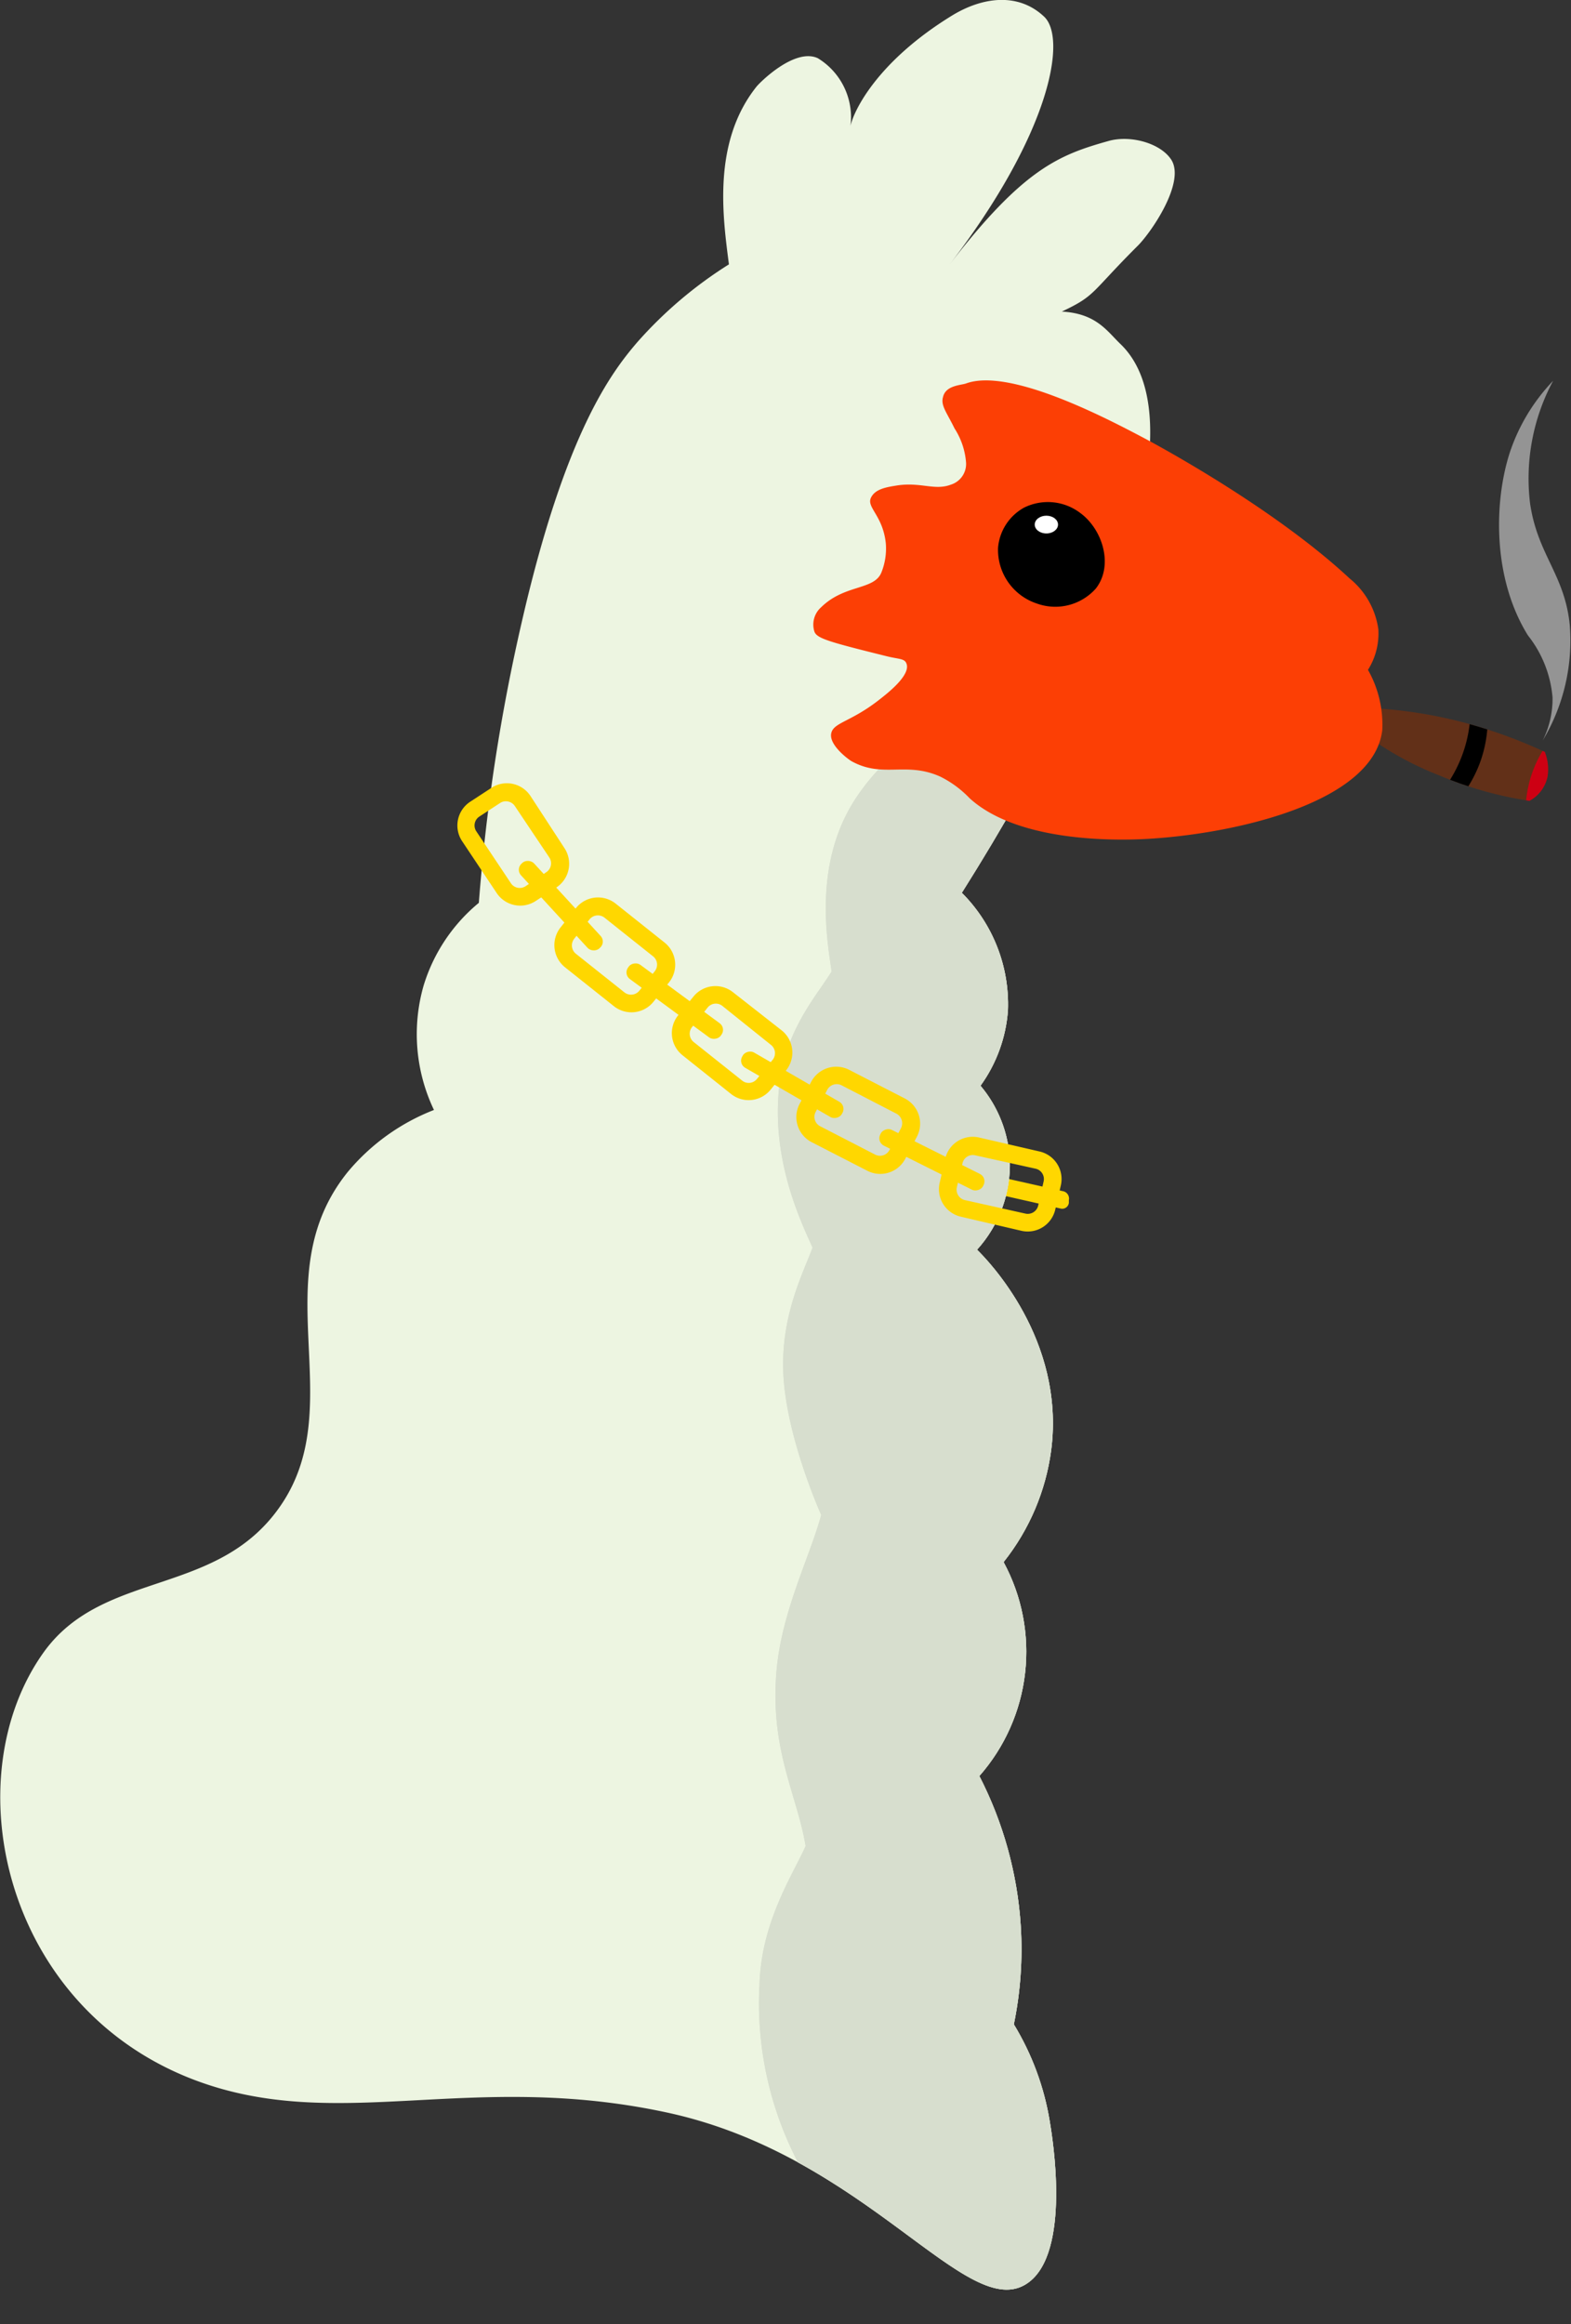 <svg xmlns="http://www.w3.org/2000/svg" xmlns:xlink="http://www.w3.org/1999/xlink" viewBox="0 0 136.19 201.42"><rect x="0" y="0" width="136.19" height="201.42" fill="#333333" stroke="none"/><defs><style>.cls-1{fill:none;}.cls-2{fill:gold;}.cls-3{fill:#623018;}.cls-4{clip-path:url(#clip-path);}.cls-5{fill:#cd0013;}.cls-6{fill:#949494;}.cls-7{fill:#edf5e1;}.cls-8{clip-path:url(#clip-path-2);}.cls-9{fill:#d7dece;}.cls-10{fill:#fc3f05;}.cls-11{fill:#fff;}</style><clipPath id="clip-path" transform="translate(0)"><path id="SVGID" class="cls-1" d="M118.18,61.33a40,40,0,0,1,8,1.1,42.83,42.83,0,0,1,7.74,2.73,4.15,4.15,0,0,1,.24,2.12,3.1,3.1,0,0,1-1.57,2.12,32.46,32.46,0,0,1-7.86-2.22,27.52,27.52,0,0,1-7.51-4.41,1,1,0,0,1,0-.86A1.22,1.22,0,0,1,118.18,61.33Z"/></clipPath><clipPath id="clip-path-2" transform="translate(0)"><path id="SVGID-2" data-name="SVGID" class="cls-1" d="M3.82,143.14c5.24-7.22,15.22-4.67,20.64-12.86,5.8-8.77-1.63-19.64,5.68-28.71a18.39,18.39,0,0,1,7.48-5.38,15.25,15.25,0,0,1-.9-10.77,14.93,14.93,0,0,1,4.79-7.18,164,164,0,0,1,3.73-24.37C49,37.5,53,32.27,55.26,29.64a36.43,36.43,0,0,1,7.93-6.73c-.51-4-1.48-10.54,2.39-15.4.32-.4,3.32-3.38,5.31-2.47a6,6,0,0,1,2.84,5.87C74,9.64,76,5.35,82.56,1.33c2.62-1.59,5.7-2,7.94.1,2,1.83.64,10-8.17,21.48,6.4-8.3,9.49-9.49,13.76-10.69,1.9-.54,4.53.18,5.46,1.64,1.24,2-1.87,6.45-3,7.52C94.5,25.43,95,25.61,92.05,27c3,.17,3.91,1.69,5.09,2.82,6.43,6.19.42,25.07-13.76,47.55a13.67,13.67,0,0,1,4,10.17A12.71,12.71,0,0,1,85,94.09a10.86,10.86,0,0,1,2.54,6.43,11,11,0,0,1-2.84,7.78c.93.91,7.65,7.77,6.43,17.35A19.73,19.73,0,0,1,87,135.37a16.3,16.3,0,0,1-2.1,18.54,33,33,0,0,1,3.59,13,32.3,32.3,0,0,1-.6,8.52A23.43,23.43,0,0,1,91,183.82c.22,1.3,1.91,11.43-1.94,14.05-5.2,3.55-13.86-11.06-31.25-14.8-17.14-3.69-28.56,1.89-41-2.84C.22,173.9-4,154,3.82,143.14Z"/></clipPath></defs><title>gold-llama</title><g id="Layer_2" data-name="Layer 2"><g id="Layer_3" data-name="Layer 3"><path class="cls-2" d="M92.66,104l0,.24a.58.58,0,0,1-.68.5l-6-1.36a.67.67,0,0,1-.47-.77l0-.23a.57.57,0,0,1,.69-.49l6,1.35A.65.65,0,0,1,92.66,104Z" transform="translate(0)"/><path class="cls-3" d="M118.18,61.33a40,40,0,0,1,8,1.1,42.83,42.83,0,0,1,7.74,2.73,4.15,4.15,0,0,1,.24,2.12,3.1,3.1,0,0,1-1.57,2.12,32.46,32.46,0,0,1-7.86-2.22,27.52,27.52,0,0,1-7.51-4.41,1,1,0,0,1,0-.86A1.22,1.22,0,0,1,118.18,61.33Z" transform="translate(0)"/><g class="cls-4"><path d="M127.47,61.86a11.53,11.53,0,0,1-2.53,6.79l1.46.72a11.26,11.26,0,0,0,1.87-3.2,11,11,0,0,0,.69-4.28Z" transform="translate(0)"/><path class="cls-5" d="M132.26,70a10.09,10.09,0,0,1,1.88-5.55l.64,3.35Z" transform="translate(0)"/></g><path class="cls-6" d="M133.74,64.17a8.1,8.1,0,0,0,.85-3.72,10,10,0,0,0-2.13-5.38c-3.11-5-2.94-11.66-1.57-15.87A16.53,16.53,0,0,1,134.64,33a17.91,17.91,0,0,0-2,10.61c.64,4.45,3,6.17,3.44,10.53A16.82,16.82,0,0,1,133.74,64.17Z" transform="translate(0)"/><path class="cls-7" d="M3.82,143.14c5.24-7.22,15.22-4.67,20.64-12.86,5.8-8.77-1.63-19.64,5.68-28.71a18.39,18.39,0,0,1,7.48-5.38,15.25,15.25,0,0,1-.9-10.77,14.93,14.93,0,0,1,4.79-7.18,164,164,0,0,1,3.73-24.37C49,37.5,53,32.27,55.26,29.64a36.43,36.43,0,0,1,7.93-6.73c-.51-4-1.48-10.54,2.39-15.4.32-.4,3.32-3.38,5.31-2.47a6,6,0,0,1,2.84,5.87C74,9.64,76,5.35,82.56,1.33c2.62-1.59,5.7-2,7.94.1,2,1.83.64,10-8.17,21.48,6.4-8.3,9.49-9.49,13.76-10.69,1.9-.54,4.53.18,5.46,1.64,1.24,2-1.87,6.45-3,7.52C94.5,25.43,95,25.61,92.05,27c3,.17,3.91,1.69,5.09,2.82,6.43,6.19.42,25.07-13.76,47.55a13.67,13.67,0,0,1,4,10.17A12.71,12.71,0,0,1,85,94.09a10.86,10.86,0,0,1,2.54,6.43,11,11,0,0,1-2.84,7.78c.93.91,7.65,7.77,6.43,17.35A19.73,19.73,0,0,1,87,135.37a16.3,16.3,0,0,1-2.1,18.54,33,33,0,0,1,3.59,13,32.3,32.3,0,0,1-.6,8.52A23.43,23.43,0,0,1,91,183.82c.22,1.3,1.91,11.43-1.94,14.05-5.2,3.55-13.86-11.06-31.25-14.8-17.14-3.69-28.56,1.89-41-2.84C.22,173.9-4,154,3.82,143.14Z" transform="translate(0)"/><g class="cls-8"><path class="cls-9" d="M99.3,60.52c-10.21-2.29-20.23,1.24-25.12,8.67-3.79,5.77-2.4,12.65-2.09,15-1.22,2-3.88,4.9-4.49,9.57-.86,6.59,1.82,12.07,2.84,14.36-.84,2.26-2.72,5.85-2.54,10.76.17,4.66,2.34,10.24,3.29,12.41-1,3.68-3.48,8.45-3.89,13.69-.53,6.75,1.8,10.56,2.54,15-1.13,2.52-3.85,6.58-4,12a29.8,29.8,0,0,0,4.63,17.65c1.84,2.78,7.4,11.2,17.35,11.81,8.35.51,14.31-4.82,15.7-6.13a200.71,200.71,0,0,0,3.14-25.57c1.49-25.51-2.57-40-5.38-73.13C100.54,88.15,99.67,75.75,99.3,60.52Z" transform="translate(0)"/></g><g class="cls-8"><path class="cls-9" d="M99.3,60.52c-10.21-2.29-20.23,1.24-25.12,8.67-3.79,5.77-2.4,12.65-2.09,15-1.22,2-3.88,4.9-4.49,9.57-.86,6.59,1.82,12.07,2.84,14.36-.84,2.26-2.72,5.85-2.54,10.76.17,4.66,2.34,10.24,3.29,12.41-1,3.68-3.48,8.45-3.89,13.69-.53,6.75,1.8,10.56,2.54,15-1.13,2.52-3.85,6.58-4,12a29.8,29.8,0,0,0,4.63,17.65c1.84,2.78,7.4,11.2,17.35,11.81,8.35.51,14.31-4.82,15.7-6.13a200.71,200.71,0,0,0,3.14-25.57c1.49-25.51-2.57-40-5.38-73.13C100.54,88.15,99.67,75.75,99.3,60.52Z" transform="translate(0)"/></g><path class="cls-10" d="M118.59,58.05a5.92,5.92,0,0,0,.9-3.51A6.9,6.9,0,0,0,117,50.13C110,43.61,99,37.87,99,37.87c-3.32-1.75-11.52-6-15.25-4.64-.45.16-1.77.16-2,1.18-.21.73.31,1.31,1,2.72a6.33,6.33,0,0,1,1,3A1.88,1.88,0,0,1,82.43,42c-1.42.54-2.64-.26-4.73.08-.86.14-1.79.29-2.17,1-.49.87,1,1.54,1.26,4a5.56,5.56,0,0,1-.39,2.55c-.64,1.53-3.19,1-5.22,3a2,2,0,0,0-.59,2.07c.18.62,1.21.91,6.28,2.17,1.09.27,1.56.18,1.72.66.35,1-1.67,2.56-2.32,3.07-2.53,2-4.07,2-4.22,3s1.5,2.21,1.76,2.36c2.72,1.51,4.71,0,7.7,1.34a9.1,9.1,0,0,1,2.54,1.87c4.38,4,13.44,3.65,15.55,3.52,7.67-.46,19.49-3.2,20.23-9.42A9.65,9.65,0,0,0,118.59,58.05Z" transform="translate(0)"/><path d="M93.64,44.45A4.64,4.64,0,0,0,88.76,44a4.4,4.4,0,0,0-2.24,3.47,4.9,4.9,0,0,0,3.36,4.83A4.7,4.7,0,0,0,95,51C96.56,49,95.58,45.86,93.64,44.45Z" transform="translate(0)"/><ellipse class="cls-11" cx="90.71" cy="45.46" rx="1.01" ry="0.77"/><path class="cls-2" d="M42.55,68.31l-1.79,1.17a2.46,2.46,0,0,0-.71,3.4l3,4.5a2.45,2.45,0,0,0,3.39.7l1.79-1.17a2.46,2.46,0,0,0,.71-3.4L46,69A2.45,2.45,0,0,0,42.55,68.31Zm5.07,6a.92.92,0,0,1-.27,1.28L45.56,76.8a.92.92,0,0,1-1.27-.26l-3-4.5a.92.92,0,0,1,.27-1.28l1.79-1.17a.93.93,0,0,1,1.28.26Z" transform="translate(0)"/><path class="cls-2" d="M49.91,78.72l-1.33,1.67A2.46,2.46,0,0,0,49,83.84l4.21,3.35a2.45,2.45,0,0,0,3.45-.39L58,85.13a2.46,2.46,0,0,0-.39-3.45l-4.21-3.35A2.45,2.45,0,0,0,49.91,78.72Zm6.71,4.16a.92.92,0,0,1,.14,1.29l-1.33,1.68a.93.93,0,0,1-1.3.15l-4.21-3.35a.93.93,0,0,1-.14-1.3l1.33-1.68a.93.93,0,0,1,1.3-.14Z" transform="translate(0)"/><path class="cls-2" d="M60.11,86.37,58.78,88a2.45,2.45,0,0,0,.39,3.45l4.2,3.35a2.45,2.45,0,0,0,3.45-.39l1.34-1.67a2.46,2.46,0,0,0-.4-3.45L63.56,86A2.45,2.45,0,0,0,60.11,86.37Zm6.7,4.16A.92.92,0,0,1,67,91.82L65.62,93.5a.91.91,0,0,1-1.29.14l-4.21-3.35A.92.92,0,0,1,60,89l1.34-1.68a.91.91,0,0,1,1.29-.14Z" transform="translate(0)"/><path class="cls-2" d="M70.32,93.75l-1,1.91A2.45,2.45,0,0,0,70.4,99l4.79,2.46a2.45,2.45,0,0,0,3.3-1.06l1-1.9a2.45,2.45,0,0,0-1.06-3.31l-4.78-2.46A2.46,2.46,0,0,0,70.32,93.75Zm7.39,2.76a.94.94,0,0,1,.4,1.25l-1,1.9a.93.93,0,0,1-1.24.4L71.1,97.6a.91.91,0,0,1-.39-1.24l1-1.91a.93.93,0,0,1,1.24-.4Z" transform="translate(0)"/><path class="cls-2" d="M81.94,100.41l-.48,2.09a2.45,2.45,0,0,0,1.84,2.94l5.24,1.22a2.45,2.45,0,0,0,2.94-1.84l.48-2.08a2.45,2.45,0,0,0-1.83-2.95l-5.24-1.21A2.45,2.45,0,0,0,81.94,100.41Zm7.84.87a.92.92,0,0,1,.69,1.11L90,104.48a.93.93,0,0,1-1.11.69L83.64,104a.93.93,0,0,1-.69-1.11l.49-2.08a.91.91,0,0,1,1.1-.69Z" transform="translate(0)"/><rect class="cls-2" x="47.85" y="73.5" width="1.53" height="9.97" rx="0.71" transform="translate(-40.27 53.54) rotate(-42.55)"/><rect class="cls-2" x="57.73" y="81.77" width="1.53" height="9.97" rx="0.71" transform="translate(-46.05 82.45) rotate(-53.65)"/><rect class="cls-2" x="67.92" y="89.02" width="1.53" height="9.97" rx="0.71" transform="translate(-47.07 106.49) rotate(-60)"/><rect class="cls-2" x="80.01" y="95.52" width="1.53" height="9.97" rx="0.71" transform="translate(-45.23 127.82) rotate(-63.44)"/></g></g></svg>